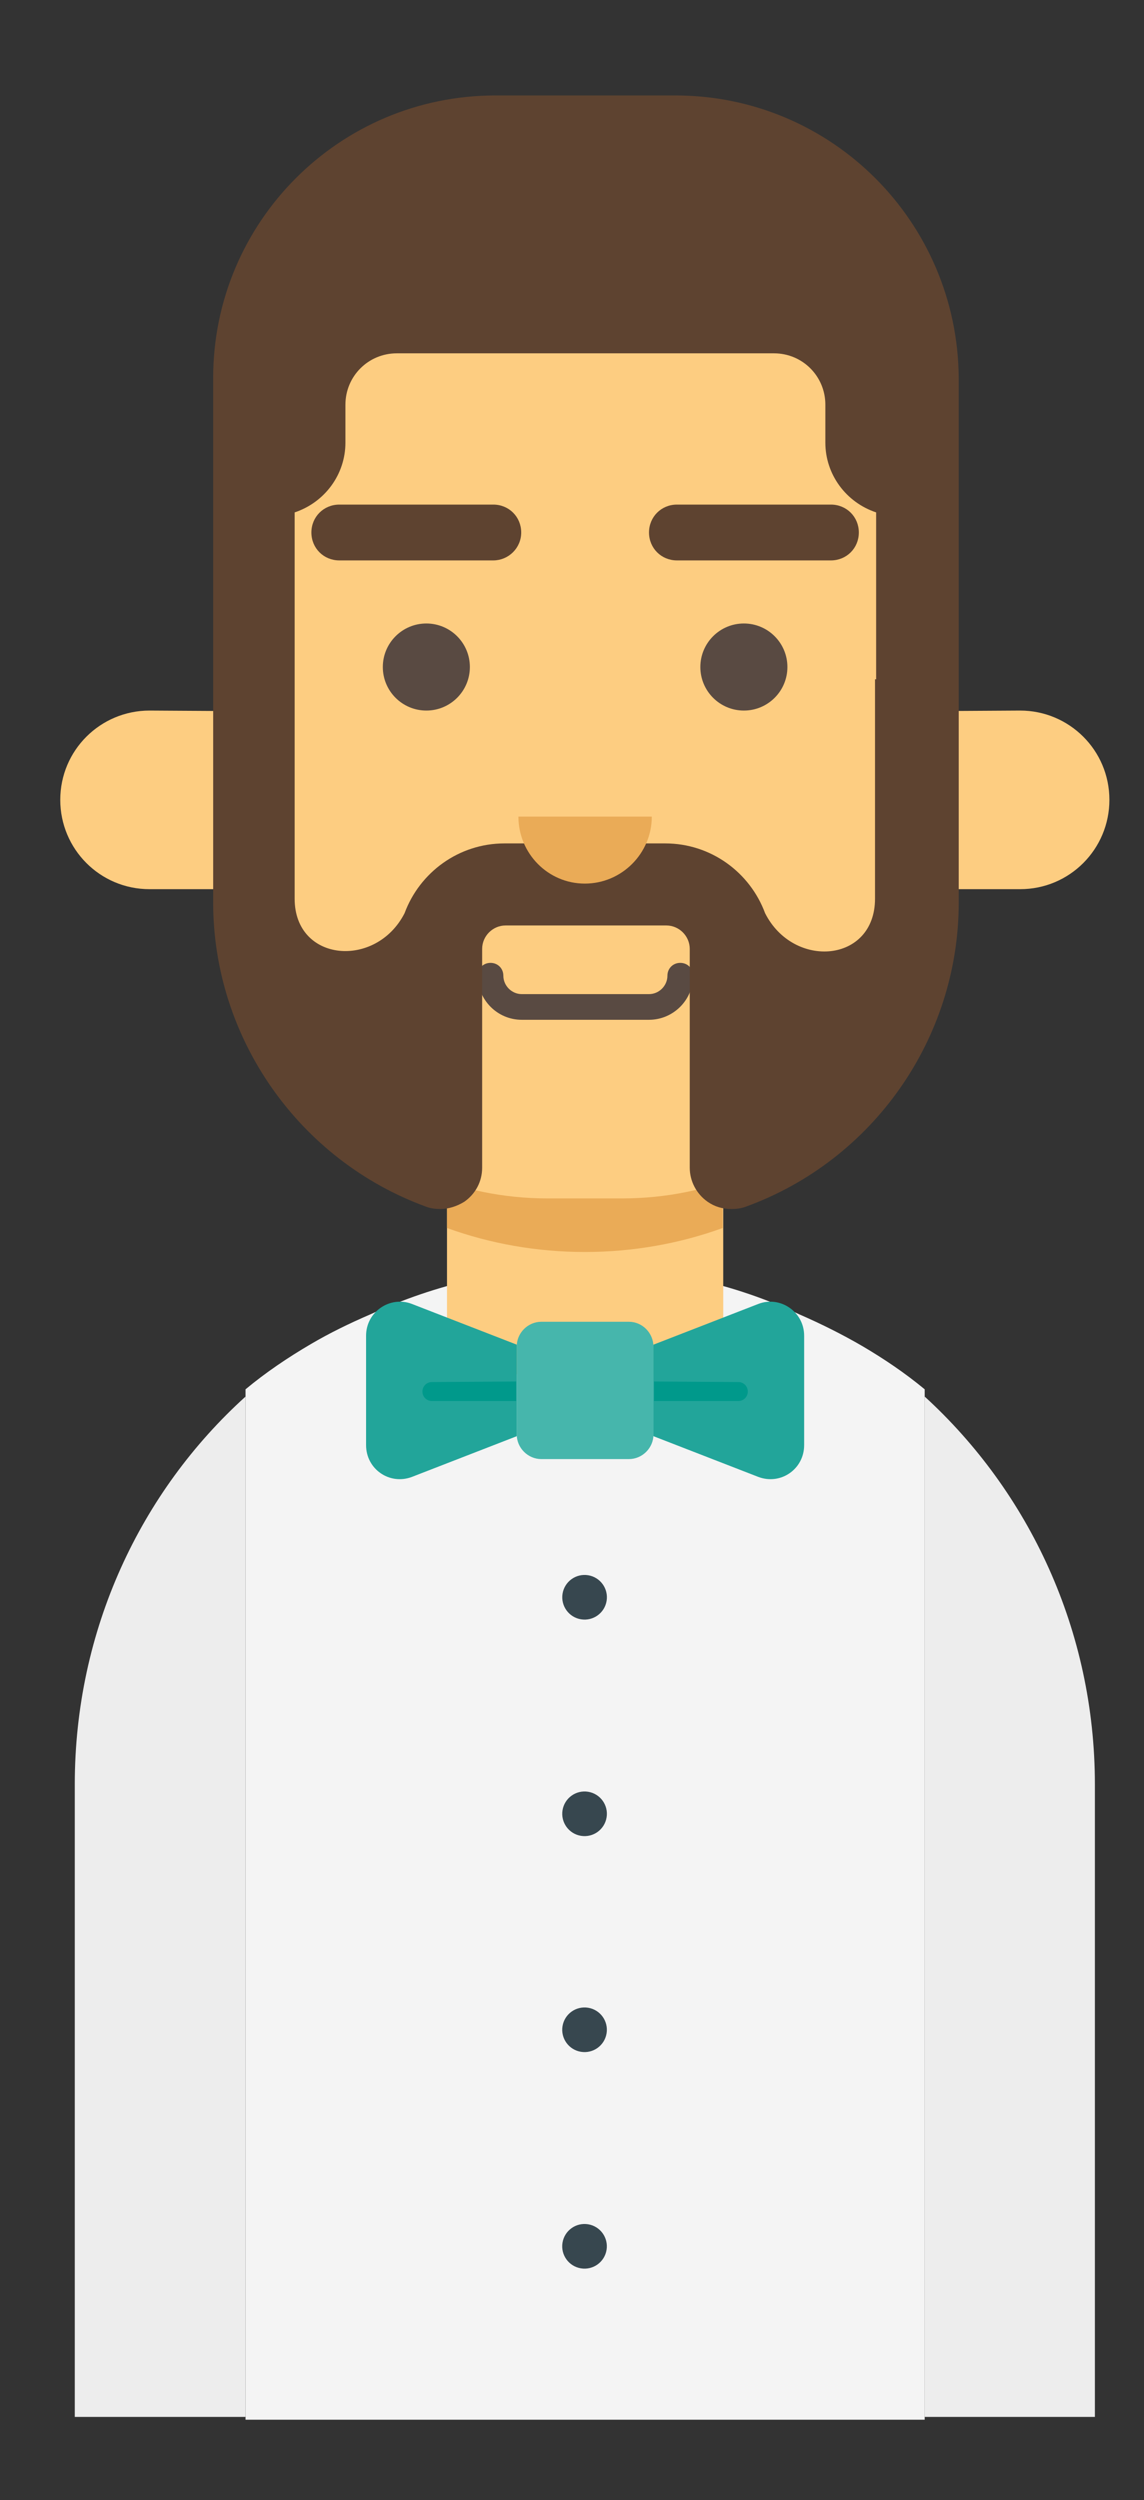 <?xml version="1.0" encoding="utf-8"?>
<!-- Generator: Adobe Illustrator 22.1.0, SVG Export Plug-In . SVG Version: 6.00 Build 0)  -->
<svg version="1.1" id="Layer_1" xmlns="http://www.w3.org/2000/svg" xmlns:xlink="http://www.w3.org/1999/xlink" x="0px" y="0px"
	 viewBox="0 0 205 447.9" style="enable-background:new 0 0 205 447.9;" xml:space="preserve">
<rect x="0" y="0" width="205" height="447.9" fill="#333333" stroke="none"/>
<style type="text/css">
	.st0{display:none;}
	.st1{display:inline;fill:#F4F4F4;}
	.st2{display:inline;fill:#757677;}
	.st3{display:inline;fill:#5F6261;}
	.st4{display:inline;fill:#F2C790;}
	.st5{display:inline;fill:#FFDCA9;}
	.st6{display:inline;}
	.st7{fill:#F7C558;}
	.st8{display:inline;fill:#F3744F;}
	.st9{display:inline;fill:#E64F3C;}
	.st10{display:inline;fill:#BB312A;}
	.st11{display:inline;fill:#444444;}
	.st12{fill:#594A42;}
	.st13{display:inline;fill:#F7C558;}
	.st14{fill:#FFEFD3;}
	.st15{display:inline;fill:#E1E2E2;}
	.st16{fill:#FDCD81;}
	.st17{fill:#E1E2E2;}
	.st18{display:inline;fill:#FDCD81;}
	.st19{display:inline;fill:#EAAB57;}
	.st20{display:inline;fill:#455A66;}
	.st21{display:inline;fill:#594A42;}
	.st22{display:inline;fill:#354851;}
	.st23{display:inline;fill:#314249;}
	.st24{display:inline;fill:#8B5E3C;}
	.st25{display:inline;fill:#7C5235;}
	.st26{fill:#7C5235;}
	.st27{display:inline;fill:#55707A;}
	.st28{display:inline;fill:#37474F;}
	.st29{fill:#F26E46;}
	.st30{fill:#F4F4F4;}
	.st31{fill:#616262;}
	.st32{display:inline;fill:#616262;}
	.st33{fill:#EDEDED;}
	.st34{fill:#46B6AC;}
	.st35{fill:#22A59A;}
	.st36{fill:#00998B;}
	.st37{fill:#37474F;}
	.st38{fill:#EAAB57;}
	.st39{fill:#5E4330;}
</style>
<g class="st0">
	<rect x="43.1" y="418.9" class="st1" width="121.7" height="18.4"/>
	<path class="st1" d="M142.5,239.2c-11.7-5.5-24.8-8.5-38.5-8.5l0,0c-13.8,0-26.8,3.1-38.5,8.5l38.5,96.9L142.5,239.2z"/>
	<path class="st2" d="M65.4,239.2c-8.2,3.3-15.7,7.7-22.3,12.9v167.7L84.7,436l19.3-12.3v-99.5L65.4,239.2z"/>
	<path class="st3" d="M164.8,252.1c-6.6-5.2-14.2-9.6-22.3-12.9l-38.5,85v99.5l19.5,12.3l41.3-15.2V252.1z"/>
	<path class="st4" d="M25.9,130.9c-8.8,0-16,7.1-16,16l0,0c0,8.8,7.1,16,16,16h15.5V131H25.9V130.9z"/>
	<path class="st4" d="M181.9,130.9c8.8,0,16,7.1,16,16l0,0c0,8.8-7.1,16-16,16h-15.5V131h15.5V130.9z"/>
	<rect x="79.2" y="192" class="st5" width="49.5" height="57.9"/>
	<path class="st4" d="M79.2,192v31.7c7.7,2.8,16.1,4.3,24.7,4.3s17-1.5,24.7-4.3V192L79.2,192L79.2,192z"/>
	<path class="st5" d="M110.6,218.4H97.2c-31.7,0-57.4-25.7-57.4-57.4V81.2c0-31.7,25.7-57.4,57.4-57.4h13.4
		c31.7,0,57.4,25.7,57.4,57.4V161C168,192.7,142.3,218.4,110.6,218.4z"/>
	<path class="st4" d="M103.9,161.9c6.6,0,12-5.4,12-12H92C92,156.5,97.3,161.9,103.9,161.9z"/>
	<g class="st6">
		<path class="st7" d="M87.5,104.1H59.9c-2.8,0-5-2.2-5-5s2.2-5,5-5h27.6c2.8,0,5,2.2,5,5S90.2,104.1,87.5,104.1z"/>
	</g>
	<g class="st6">
		<path class="st7" d="M148,104.1h-27.6c-2.8,0-5-2.2-5-5s2.2-5,5-5H148c2.8,0,5,2.2,5,5S150.8,104.1,148,104.1z"/>
	</g>
	<path class="st8" d="M111.8,240.6H96.1c-2.4,0-4.4,2-4.4,4.4v15.7c0,2.4,2,4.4,4.4,4.4h15.7c2.4,0,4.4-2,4.4-4.4V245
		C116.2,242.6,114.2,240.6,111.8,240.6z"/>
	<path class="st9" d="M91.7,261.1l-18.8,7.3c-4,1.5-8.2-1.4-8.2-5.7v-19.6c0-4.3,4.3-7.2,8.2-5.7l18.8,7.3V261.1z"/>
	<path class="st9" d="M116.2,261.1l18.8,7.3c4,1.5,8.2-1.4,8.2-5.7v-19.6c0-4.3-4.3-7.2-8.2-5.7l-18.8,7.3V261.1z"/>
	<path class="st10" d="M76.5,251.4c-1,0-1.7,0.8-1.7,1.7c0,1,0.8,1.7,1.7,1.7h15.1v-3.5L76.5,251.4L76.5,251.4z"/>
	<path class="st10" d="M131.4,251.4c1,0,1.7,0.8,1.7,1.7c0,1-0.8,1.7-1.7,1.7h-15.1v-3.5L131.4,251.4L131.4,251.4z"/>
	
		<ellipse transform="matrix(0.16 -0.987 0.987 0.16 -187.146 336.034)" class="st11" cx="103.9" cy="278" rx="3.6" ry="3.6"/>
	
		<ellipse transform="matrix(0.16 -0.987 0.987 0.16 -210.738 356.106)" class="st11" cx="103.9" cy="301.9" rx="3.6" ry="3.6"/>
	<circle class="st11" cx="94.4" cy="344" r="3.6"/>
	<circle class="st11" cx="94.4" cy="375.4" r="3.6"/>
	<circle class="st11" cx="94.4" cy="406.8" r="3.6"/>
	<path class="st1" d="M12.5,323.4v113.3h30.6V253.9C24.3,271,12.5,295.8,12.5,323.4z"/>
	<path class="st1" d="M195.3,323.4c0-27.6-11.8-52.4-30.5-69.5v182.8h30.5V323.4z"/>
	<g class="st6">
		<path class="st12" d="M117.6,185.1H90.2c-5.2,0-9.5-4.3-9.5-9.5c0-1.5,1.2-2.8,2.8-2.8s2.8,1.2,2.8,2.8c0,2.2,1.8,3.9,3.9,3.9
			h27.4c2.2,0,3.9-1.8,3.9-3.9c0-1.5,1.2-2.8,2.8-2.8s2.8,1.2,2.8,2.8C127.1,180.9,122.8,185.1,117.6,185.1z"/>
	</g>
	<path class="st13" d="M94.4,10.8L94.4,10.8c-32.5,0-58.9,36.4-58.9,68.9v58.8c0,5.1,2,9.9,5.6,13.5v-36.3l14-23.4l0,0
		c27,0,48.8-21.9,48.8-48.8V20.3C103.9,15.1,99.7,10.8,94.4,10.8z"/>
	<path class="st13" d="M113.5,10.8L113.5,10.8c32.5,0,58.9,36.4,58.9,68.9v58.8c0,5.1-2,9.9-5.6,13.5v-36.3l-14-23.4l0,0
		c-27,0-48.8-21.9-48.8-48.8V20.3C103.9,15.1,108.2,10.8,113.5,10.8z"/>
	<g class="st6">
		<path class="st14" d="M67.7,149.5L67.7,149.5c-14.8,0-26.9-12-26.9-26.9v-16.3h53.7v16.3C94.5,137.5,82.5,149.5,67.7,149.5z"/>
		<path class="st12" d="M103.9,107.2h-4.3v-0.8c0-2.8-2.3-5.1-5.1-5.1H40.8c-2.8,0-5.1,2.3-5.1,5.1v16.3c0,17.6,14.3,32,32,32
			s32-14.3,32-32v-9.2h4.3c1.7,0,3.1-1.4,3.1-3.1C107.1,108.6,105.7,107.2,103.9,107.2z M89.4,122.7c0,12-9.8,21.8-21.8,21.8
			s-21.8-9.8-21.8-21.8v-11.2h43.6L89.4,122.7L89.4,122.7z"/>
		<circle class="st12" cx="69.7" cy="124.9" r="4.9"/>
	</g>
	<g class="st6">
		<path class="st14" d="M140.2,149.5L140.2,149.5c14.8,0,26.9-12,26.9-26.9v-16.3h-53.7v16.3C113.3,137.5,125.4,149.5,140.2,149.5z"
			/>
		<path class="st12" d="M100.8,110.4c0,1.7,1.4,3.1,3.1,3.1h4.3v9.2c0,17.6,14.3,32,32,32c17.6,0,32-14.3,32-32v-16.3
			c0-2.8-2.3-5.1-5.1-5.1h-53.7c-2.8,0-5.1,2.3-5.1,5.1v0.8H104C102.2,107.2,100.8,108.6,100.8,110.4z M118.4,111.5H162v11.2
			c0,12-9.8,21.8-21.8,21.8s-21.8-9.8-21.8-21.8L118.4,111.5L118.4,111.5z"/>
		<circle class="st12" cx="138.1" cy="124.9" r="4.9"/>
	</g>
</g>
<g class="st0">
	<path class="st15" d="M165.7,262.4c0,0-14.2-11.2-22.3-14.7l0,0c-11.7-5.5-24.8-8.5-38.5-8.5l0,0c-13.8,0-26.8,3.1-38.5,8.5
		c-8.2,3.5-22.3,14.7-22.3,14.7s0,0-0.1,0.1v182.8h0.1v0.5h17.6h38.7h9.2h40.3h15.9v-0.5h0.1L165.7,262.4L165.7,262.4z"/>
	<g class="st6">
		<path class="st16" d="M13.4,331.9v113.3h30.5V326.4H13.6C13.5,328.2,13.4,330,13.4,331.9z"/>
		<path class="st17" d="M13.6,326.4h30.3v-63.9C26.5,278.4,15,301,13.6,326.4z"/>
		<path class="st17" d="M165.8,262.4v63.9h30.3C194.6,301,183.2,278.4,165.8,262.4z"/>
		<path class="st16" d="M165.8,326.4v118.8h30.5V331.9c0-1.8-0.1-3.7-0.2-5.5H165.8z"/>
	</g>
	<path class="st1" d="M80.1,242.6L75,257.5c-3.5,10.3,6.2,20.2,16.6,16.8l10.7-3.5L80.1,242.6z"/>
	<path class="st1" d="M129.6,242.6l5.1,14.9c3.5,10.3-6.2,20.2-16.6,16.8l-10.7-3.5L129.6,242.6z"/>
	<path class="st18" d="M26.8,139.4c-8.8,0-16,7.1-16,16l0,0c0,8.8,7.1,16,16,16h15.5v-31.9H26.8V139.4z"/>
	<path class="st18" d="M182.8,139.4c8.8,0,16,7.1,16,16l0,0c0,8.8-7.1,16-16,16h-15.5v-31.9h15.5V139.4z"/>
	<path class="st18" d="M104.8,270.8L104.8,270.8c-13.7,0-24.7-11.1-24.7-24.7v-45.6h49.5v45.6C129.6,259.7,118.5,270.8,104.8,270.8z
		"/>
	<path class="st19" d="M80.1,200.4v31.7c7.7,2.8,16.1,4.3,24.7,4.3c8.7,0,17-1.5,24.7-4.3v-31.7L80.1,200.4L80.1,200.4z"/>
	<path class="st18" d="M111.5,226.9H98.1c-31.7,0-57.4-25.7-57.4-57.4V89.7c0-31.7,25.7-57.4,57.4-57.4h13.4
		c31.7,0,57.4,25.7,57.4,57.4v79.8C168.9,201.2,143.2,226.9,111.5,226.9z"/>
	<g class="st6">
		<circle class="st12" cx="76.4" cy="131.6" r="7.8"/>
		<circle class="st12" cx="133.3" cy="131.6" r="7.8"/>
	</g>
	<path class="st19" d="M104.8,170.4c6.6,0,12-5.4,12-12H92.9C92.9,165,98.2,170.4,104.8,170.4z"/>
	<g class="st6">
		<path class="st12" d="M88.4,112.5H60.8c-2.8,0-5-2.2-5-5s2.2-5,5-5h27.6c2.8,0,5,2.2,5,5S91.1,112.5,88.4,112.5z"/>
	</g>
	<g class="st6">
		<path class="st12" d="M148.9,112.5h-27.6c-2.8,0-5-2.2-5-5s2.2-5,5-5h27.6c2.8,0,5,2.2,5,5C154,110.3,151.7,112.5,148.9,112.5z"/>
	</g>
	<g class="st6">
		<path class="st12" d="M118.5,193.6H91.1c-5.2,0-9.5-4.3-9.5-9.5c0-1.5,1.2-2.8,2.8-2.8c1.5,0,2.8,1.2,2.8,2.8
			c0,2.2,1.8,3.9,3.9,3.9h27.4c2.2,0,3.9-1.8,3.9-3.9c0-1.5,1.2-2.8,2.8-2.8c1.5,0,2.8,1.2,2.8,2.8
			C128,189.3,123.7,193.6,118.5,193.6z"/>
	</g>
	<circle class="st20" cx="104.8" cy="281.2" r="3.5"/>
	<circle class="st20" cx="104.8" cy="304.2" r="3.5"/>
	<path class="st21" d="M146.9,36.5L146.9,36.5c-6.4,0-12.6-2.6-17.1-7.1L104.9,4.2l0,0l0,0l0,0l0,0L80,29.4
		c-4.5,4.6-10.7,7.1-17.1,7.1c-15.1,0-27.3,12.2-27.3,27.3v78.6c0,8,1.8,15.9,5.3,23.1V97.3c0-5,4.1-9,9-9c4.1,0,7.3-3.3,7.3-7.3
		v-6.6c0-6.1,5-11.1,11.1-11.1h36.6h36.6c6.1,0,11.1,5,11.1,11.1V81c0,4.1,3.3,7.3,7.3,7.3l0,0c5,0,9,4.1,9,9v68.2
		c3.5-7.2,5.3-15.1,5.3-23.1V63.8C174.2,48.8,161.9,36.5,146.9,36.5z"/>
</g>
<g class="st0">
	<rect x="44" y="417.8" class="st1" width="121.7" height="18.4"/>
	<path class="st1" d="M143.4,238.1c-11.7-5.5-24.8-8.5-38.5-8.5l0,0c-13.8,0-26.8,3.1-38.5,8.5l38.5,96.9L143.4,238.1z"/>
	<path class="st22" d="M66.3,238.1c-8.2,3.3-15.7,7.7-22.3,12.9v167.7l41.6,16.2l19.3-12.3v-99.5L66.3,238.1z"/>
	<path class="st23" d="M165.7,251c-6.6-5.2-14.2-9.6-22.3-12.9l-38.5,85v99.5l19.5,12.3l41.3-15.2V251z"/>
	<path class="st18" d="M26.8,129.8c-8.8,0-16,7.1-16,16l0,0c0,8.8,7.1,16,16,16h15.5v-31.9H26.8V129.8z"/>
	<path class="st18" d="M182.8,129.8c8.8,0,16,7.1,16,16l0,0c0,8.8-7.1,16-16,16h-15.5v-31.9h15.5V129.8z"/>
	<rect x="80.1" y="190.9" class="st18" width="49.5" height="57.9"/>
	<path class="st19" d="M80.1,190.9v31.7c7.7,2.8,16.1,4.3,24.7,4.3c8.7,0,17-1.5,24.7-4.3v-31.7L80.1,190.9L80.1,190.9z"/>
	<path class="st18" d="M111.5,217.3H98.1c-31.7,0-57.4-25.7-57.4-57.4V80.1c0-31.7,25.7-57.4,57.4-57.4h13.4
		c31.7,0,57.4,25.7,57.4,57.4v79.8C168.9,191.6,143.2,217.3,111.5,217.3z"/>
	<g class="st6">
		<circle class="st12" cx="76.4" cy="122" r="7.8"/>
		<circle class="st12" cx="133.3" cy="122" r="7.8"/>
	</g>
	<path class="st19" d="M104.8,160.8c6.6,0,12-5.4,12-12H92.9C92.9,155.4,98.2,160.8,104.8,160.8z"/>
	<path class="st24" d="M104.8,13.1H84.4c-8.7,0-15.8,7.1-15.8,15.8v2.8c0,31.5,25.5,57,57,57h43.2v60.1l0,0
		c6.7-6.7,10.4-15.7,10.4-25.1V50.9c0-20.8-16.9-37.7-37.7-37.7h-36.7V13.1z"/>
	<path class="st25" d="M73.3,56.2c0,18-14.6,32.5-32.5,32.5l0,0v60.1l0,0c-6.7-6.7-10.4-15.7-10.4-25.1V56.1
		c0-19.8,13.4-36.4,31.5-41.4c5.7-1.6,11.4,2.9,11.4,8.8V56.2z"/>
	<g class="st6">
		<path class="st26" d="M88.4,103H60.8c-2.8,0-5-2.2-5-5s2.2-5,5-5h27.6c2.8,0,5,2.2,5,5S91.1,103,88.4,103z"/>
	</g>
	<g class="st6">
		<path class="st26" d="M148.9,103h-27.6c-2.8,0-5-2.2-5-5s2.2-5,5-5h27.6c2.8,0,5,2.2,5,5S151.7,103,148.9,103z"/>
	</g>
	<path class="st27" d="M112.7,239.5H97c-2.4,0-4.4,2-4.4,4.4v15.7c0,2.4,2,4.4,4.4,4.4h15.7c2.4,0,4.4-2,4.4-4.4v-15.7
		C117.1,241.5,115.1,239.5,112.7,239.5z"/>
	<path class="st20" d="M92.6,260l-18.8,7.3c-4,1.5-8.2-1.4-8.2-5.7V242c0-4.3,4.3-7.2,8.2-5.7l18.8,7.3V260z"/>
	<path class="st20" d="M117.1,260l18.8,7.3c4,1.5,8.2-1.4,8.2-5.7V242c0-4.3-4.3-7.2-8.2-5.7l-18.8,7.3V260z"/>
	<path class="st28" d="M77.4,250.3c-1,0-1.7,0.8-1.7,1.7c0,1,0.8,1.7,1.7,1.7h15.1v-3.5L77.4,250.3L77.4,250.3z"/>
	<path class="st28" d="M132.3,250.3c1,0,1.7,0.8,1.7,1.7c0,1-0.8,1.7-1.7,1.7h-15.1v-3.5L132.3,250.3L132.3,250.3z"/>
	<circle class="st28" cx="104.8" cy="276.9" r="3.6"/>
	<circle class="st28" cx="104.8" cy="300.8" r="3.6"/>
	<circle class="st27" cx="95.3" cy="350.2" r="3.6"/>
	<circle class="st27" cx="95.3" cy="381.6" r="3.6"/>
	<circle class="st27" cx="95.3" cy="413" r="3.6"/>
	<path class="st1" d="M13.4,322.3v113.3H44V252.8C25.2,269.9,13.4,294.7,13.4,322.3z"/>
	<path class="st1" d="M196.2,322.3c0-27.6-11.8-52.4-30.5-69.5v182.8h30.5V322.3z"/>
	<g class="st6">
		<path class="st12" d="M118.5,184H91.1c-5.2,0-9.5-4.3-9.5-9.5c0-1.5,1.2-2.8,2.8-2.8c1.5,0,2.8,1.2,2.8,2.8c0,2.2,1.8,3.9,3.9,3.9
			h27.4c2.2,0,3.9-1.8,3.9-3.9c0-1.5,1.2-2.8,2.8-2.8c1.5,0,2.8,1.2,2.8,2.8C128,179.8,123.7,184,118.5,184z"/>
	</g>
</g>
<g class="st0">
	<path class="st1" d="M13.4,332.3v113.3h30.5V262.8C25.2,279.9,13.4,304.7,13.4,332.3z"/>
	<path class="st1" d="M196.2,332.3c0-27.6-11.8-52.4-30.5-69.5v182.8h30.5V332.3z"/>
	<g class="st6">
		<path class="st29" d="M44,261.5v166.2v7.7v10.7h11.7V253.4C51.5,255.8,47.6,258.5,44,261.5z"/>
		<path class="st29" d="M154.6,253.8v192.4h11.1v-9.7v-8.7V261.5C162.2,258.7,158.5,256.1,154.6,253.8z"/>
		<path class="st30" d="M143.4,248.1c-11.7-5.5-24.8-8.5-38.5-8.5l0,0c-13.8,0-26.8,3.1-38.5,8.5c-3.7,1.6-7.2,3.3-10.6,5.3v192.7
			h14.8h24.3h20.3h25.3h14.3V253.8C151,251.7,147.3,249.8,143.4,248.1z"/>
	</g>
	<path class="st18" d="M26.8,139.8c-8.8,0-16,7.1-16,16l0,0c0,8.8,7.1,16,16,16h15.5v-31.9H26.8V139.8z"/>
	<path class="st18" d="M182.8,139.8c8.8,0,16,7.1,16,16l0,0c0,8.8-7.1,16-16,16h-15.5v-31.9h15.5V139.8z"/>
	<rect x="80.1" y="200.9" class="st18" width="49.5" height="57.9"/>
	<path class="st19" d="M80.1,200.9v31.7c7.7,2.8,16.1,4.3,24.7,4.3c8.7,0,17-1.5,24.7-4.3v-31.7L80.1,200.9L80.1,200.9z"/>
	<path class="st18" d="M111.5,227.3H98.1c-31.7,0-57.4-25.7-57.4-57.4V90.1c0-31.7,25.7-57.4,57.4-57.4h13.4
		c31.7,0,57.4,25.7,57.4,57.4v79.8C168.9,201.6,143.2,227.3,111.5,227.3z"/>
	<g class="st6">
		<circle class="st12" cx="76.4" cy="132" r="7.8"/>
		<circle class="st12" cx="133.3" cy="132" r="7.8"/>
	</g>
	<path class="st19" d="M104.8,170.8c6.6,0,12-5.4,12-12H92.9C92.9,165.4,98.2,170.8,104.8,170.8z"/>
	<g class="st6">
		<path class="st31" d="M88.4,113H60.8c-2.8,0-5-2.2-5-5s2.2-5,5-5h27.6c2.8,0,5,2.2,5,5S91.1,113,88.4,113z"/>
	</g>
	<g class="st6">
		<path class="st31" d="M148.9,113h-27.6c-2.8,0-5-2.2-5-5s2.2-5,5-5h27.6c2.8,0,5,2.2,5,5S151.7,113,148.9,113z"/>
	</g>
	<path class="st27" d="M112.7,249.5H97c-2.4,0-4.4,2-4.4,4.4v15.7c0,2.4,2,4.4,4.4,4.4h15.7c2.4,0,4.4-2,4.4-4.4v-15.7
		C117.1,251.5,115.1,249.5,112.7,249.5z"/>
	<path class="st20" d="M92.6,270l-18.8,7.3c-4,1.5-8.2-1.4-8.2-5.7V252c0-4.3,4.3-7.2,8.2-5.7l18.8,7.3V270z"/>
	<path class="st20" d="M117.1,270l18.8,7.3c4,1.5,8.2-1.4,8.2-5.7V252c0-4.3-4.3-7.2-8.2-5.7l-18.8,7.3V270z"/>
	<path class="st28" d="M77.4,260.3c-1,0-1.7,0.8-1.7,1.7c0,1,0.8,1.7,1.7,1.7h15.1v-3.5L77.4,260.3L77.4,260.3z"/>
	<path class="st28" d="M132.3,260.3c1,0,1.7,0.8,1.7,1.7c0,1-0.8,1.7-1.7,1.7h-15.1v-3.5L132.3,260.3L132.3,260.3z"/>
	<g class="st6">
		<path class="st12" d="M118.5,194H91.1c-5.2,0-9.5-4.3-9.5-9.5c0-1.5,1.2-2.8,2.8-2.8s2.8,1.2,2.8,2.8c0,2.2,1.8,3.9,3.9,3.9h27.4
			c2.2,0,3.9-1.8,3.9-3.9c0-1.5,1.2-2.8,2.8-2.8s2.8,1.2,2.8,2.8C128,189.8,123.7,194,118.5,194z"/>
	</g>
	<circle class="st28" cx="104.8" cy="298.9" r="4"/>
	<circle class="st28" cx="104.8" cy="337.6" r="4"/>
	<circle class="st28" cx="104.8" cy="376.4" r="4"/>
	<circle class="st28" cx="104.8" cy="415.1" r="4"/>
	<path class="st2" d="M150.5,47h-45.3h-0.7H59.2c-14.6,0-26.5,11.9-26.5,26.5v76.2c0,7.4,3,14.6,8.2,19.8l0,0v-60.7
		c0-4.3,3.4-7.7,7.7-7.7c5.7,0,10.3-4.6,10.3-10.3V79.2c0-9.2,7.5-16.7,16.7-16.7h29h0.7h29c9.2,0,16.7,7.5,16.7,16.7v11.6
		c0,5.7,4.6,10.3,10.3,10.3c4.3,0,7.7,3.4,7.7,7.7v60.7l0,0c5.3-5.3,8.2-12.4,8.2-19.8V73.5C177,58.9,165.2,47,150.5,47z"/>
	<path class="st32" d="M158.5,23.1c0,0-76.9,0-101,0c-4.8,0-8.8-3.7-9.1-8.4c0-0.5,0-1,0-1.5c0-3.4,0.6-6.6,1.8-9.6
		c-13,4.3-22.2,17-21.3,31.7c1,15.3,13.4,27.8,28.7,29c6.6,0.5,96.3,0,96.3,0c10,0,20.2-9.2,20.6-19.2
		C174.9,34.5,169,23.1,158.5,23.1z"/>
</g>
<g>
	<path class="st30" d="M154.6,241.2c-3.6-2.1-7.4-4-11.3-5.7c-11.7-5.5-24.8-8.5-38.5-8.5l0,0c-13.8,0-26.8,3.1-38.5,8.5
		c-3.7,1.6-7.2,3.3-10.6,5.3c-4.1,2.4-8.1,5.1-11.7,8.1v166.2v7.7v10.7h11.7h14.8h24.3H115h25.3h14.3h11.1v-9.7v-8.7V248.9
		C162.2,246,158.5,243.5,154.6,241.2z"/>
	<rect x="80.1" y="188.3" class="st16" width="49.5" height="57.9"/>
	<path class="st33" d="M13.4,319.7V433H44V250.2C25.2,267.2,13.4,292,13.4,319.7z"/>
	<path class="st33" d="M196.2,319.7c0-27.6-11.8-52.4-30.5-69.5V433h30.5V319.7z"/>
	<path class="st34" d="M112.7,236.8H97c-2.4,0-4.4,2-4.4,4.4V257c0,2.4,2,4.4,4.4,4.4h15.7c2.4,0,4.4-2,4.4-4.4v-15.7
		C117.1,238.8,115.1,236.8,112.7,236.8z"/>
	<path class="st35" d="M92.6,257.3l-18.8,7.3c-4,1.5-8.2-1.4-8.2-5.7v-19.6c0-4.3,4.3-7.2,8.2-5.7l18.8,7.3V257.3z"/>
	<path class="st35" d="M117.1,257.3l18.8,7.3c4,1.5,8.2-1.4,8.2-5.7v-19.6c0-4.3-4.3-7.2-8.2-5.7l-18.8,7.3V257.3z"/>
	<path class="st36" d="M77.4,247.6c-1,0-1.7,0.8-1.7,1.7c0,1,0.8,1.7,1.7,1.7h15.1v-3.5L77.4,247.6L77.4,247.6z"/>
	<path class="st36" d="M132.3,247.6c1,0,1.7,0.8,1.7,1.7c0,1-0.8,1.7-1.7,1.7h-15.1v-3.5L132.3,247.6L132.3,247.6z"/>
	<ellipse transform="matrix(0.16 -0.987 0.987 0.16 -194.492 343.803)" class="st37" cx="104.8" cy="286.2" rx="4" ry="4"/>
	<ellipse transform="matrix(0.16 -0.987 0.987 0.16 -232.791 376.387)" class="st37" cx="104.8" cy="325" rx="4" ry="4"/>
	<ellipse transform="matrix(0.16 -0.987 0.987 0.16 -270.991 408.888)" class="st37" cx="104.8" cy="363.7" rx="4" ry="4"/>
	<ellipse transform="matrix(0.16 -0.987 0.987 0.16 -309.29 441.473)" class="st37" cx="104.8" cy="402.5" rx="4" ry="4"/>
	<path class="st16" d="M26.8,127.3c-8.8,0-16,7.1-16,16l0,0c0,8.8,7.1,16,16,16h15.5v-31.9L26.8,127.3L26.8,127.3z"/>
	<path class="st16" d="M182.8,127.3c8.8,0,16,7.1,16,16l0,0c0,8.8-7.1,16-16,16h-15.5v-31.9L182.8,127.3L182.8,127.3z"/>
	<path class="st38" d="M80.1,188.3V220c7.7,2.8,16.1,4.3,24.7,4.3s17-1.5,24.7-4.3v-31.7H80.1z"/>
	<path class="st16" d="M111.5,214.7H98.1c-31.7,0-57.4-25.7-57.4-57.4V77.5c0-31.7,25.7-57.4,57.4-57.4h13.4
		c31.7,0,57.4,25.7,57.4,57.4v79.8C168.9,189.1,143.2,214.7,111.5,214.7z"/>
	<g>
		<circle class="st12" cx="76.4" cy="119.5" r="7.8"/>
		<circle class="st12" cx="133.3" cy="119.5" r="7.8"/>
	</g>
	<g>
		<path class="st39" d="M88.4,100.4H60.8c-2.8,0-5-2.2-5-5s2.2-5,5-5h27.6c2.8,0,5,2.2,5,5S91.1,100.4,88.4,100.4z"/>
	</g>
	<g>
		<path class="st39" d="M148.9,100.4h-27.6c-2.8,0-5-2.2-5-5s2.2-5,5-5h27.6c2.8,0,5,2.2,5,5S151.7,100.4,148.9,100.4z"/>
	</g>
	<g>
		<path class="st12" d="M116.3,182.7H93.5c-4.4,0-7.9-3.6-7.9-7.9c0-1.3,1-2.3,2.3-2.3s2.3,1,2.3,2.3c0,1.8,1.5,3.3,3.3,3.3h22.8
			c1.8,0,3.3-1.5,3.3-3.3c0-1.3,1-2.3,2.3-2.3s2.3,1,2.3,2.3C124.2,179.2,120.6,182.7,116.3,182.7z"/>
	</g>
	<path class="st39" d="M121,17.1h-16.1H88.8c-28,0-50.6,22.7-50.6,50.6v54v5.5v34.5c0,24.3,15.4,46.2,38.2,54.5
		c0.8,0.3,1.7,0.4,2.5,0.4c1.5,0,3-0.5,4.3-1.3c2-1.4,3.2-3.6,3.2-6.1V170c0-2.3,1.9-4.2,4.2-4.2H105h14.4c2.3,0,4.2,1.9,4.2,4.2
		v39.2c0,2.4,1.2,4.7,3.2,6.1c1.3,0.9,2.7,1.3,4.3,1.3c0.8,0,1.7-0.1,2.5-0.4c22.9-8.3,38.2-30.2,38.2-54.5v-34.5v-5.5v-54
		C171.6,39.7,149,17.1,121,17.1z M156.8,121.7L156.8,121.7V161c0,11.5-14.6,12.7-19.7,2.6c-2.7-7.3-9.7-12.5-17.9-12.5h-14.4H90.4
		c-8.2,0-15.2,5.2-17.9,12.5c-5.1,10-19.7,8.8-19.7-2.6v-39.2c0,0,0,0,0-0.1V91.8c5.4-1.8,9.1-6.8,9.1-12.5v-6.8
		c0-5.1,4.1-9.2,9.2-9.2h33.8h33.8c5.1,0,9.2,4.1,9.2,9.2v6.8c0,5.7,3.7,10.7,9.1,12.5v29.9H156.8z"/>
	<path class="st38" d="M104.8,158.3c6.6,0,12-5.4,12-12H92.9C92.9,152.9,98.2,158.3,104.8,158.3z"/>
</g>
</svg>
